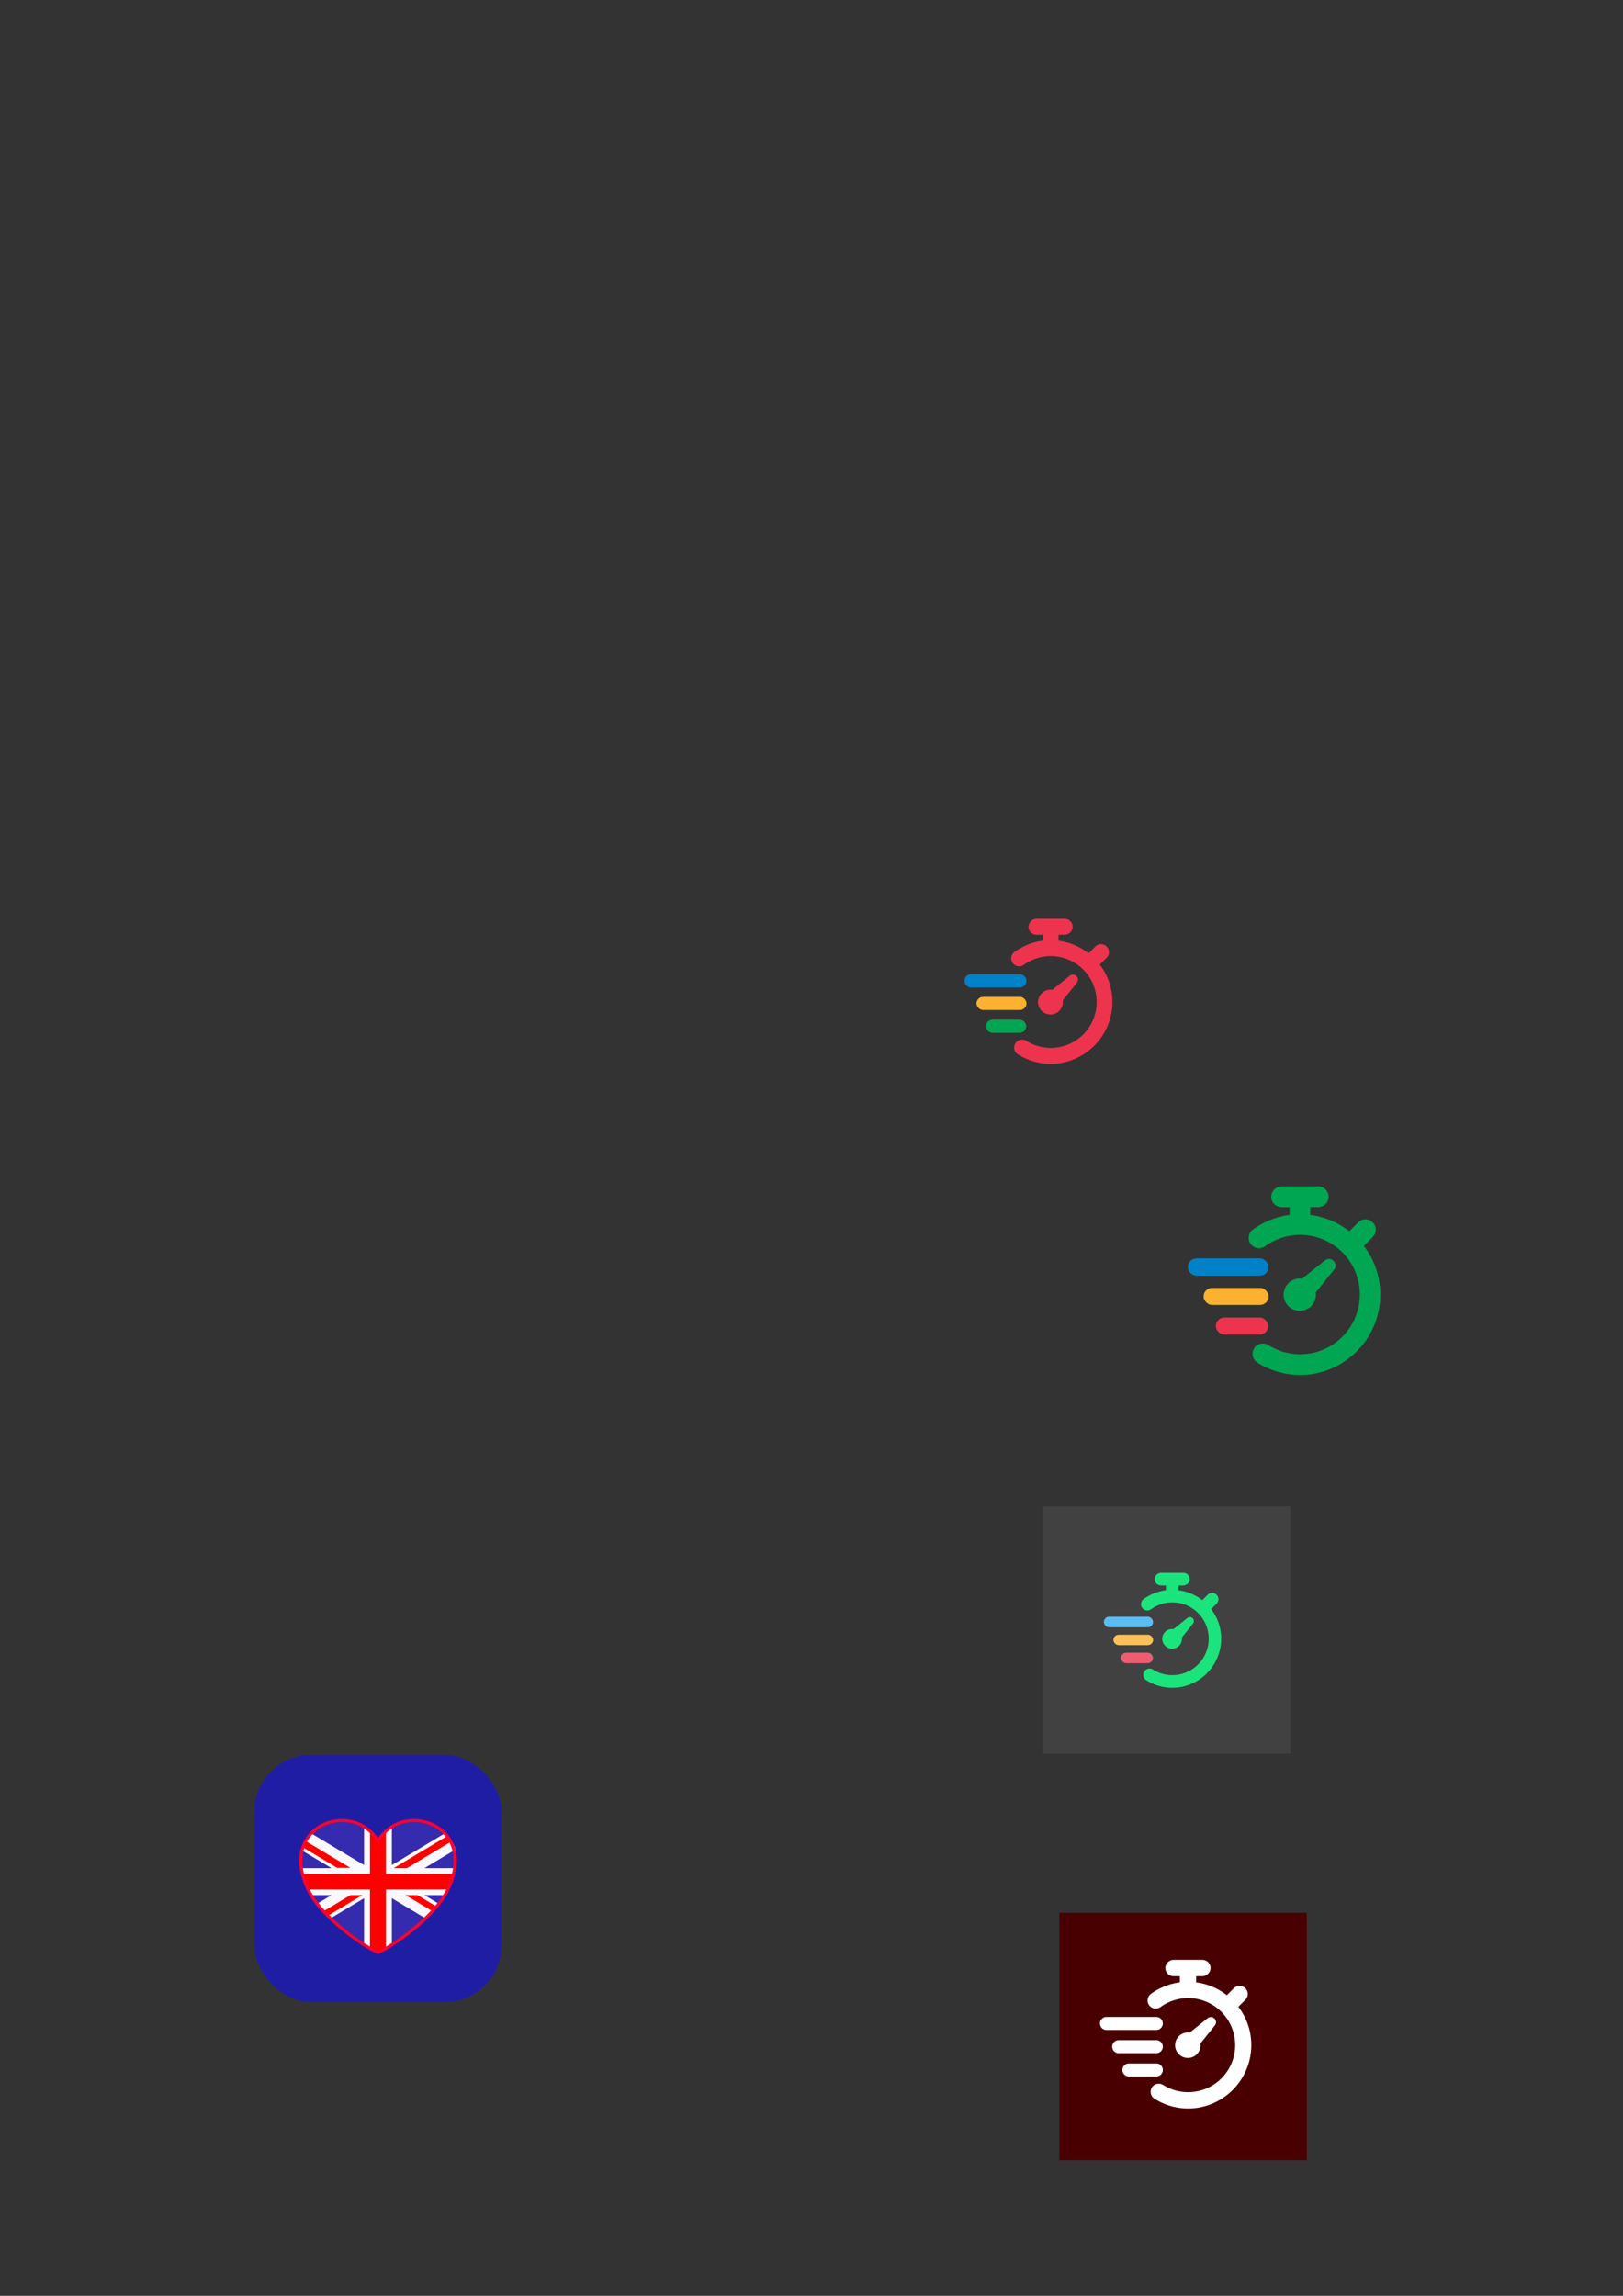 <?xml version="1.0" encoding="UTF-8" standalone="no"?>
<svg
   xmlns:dc="http://purl.org/dc/elements/1.1/"
   xmlns:cc="http://creativecommons.org/ns#"
   xmlns:rdf="http://www.w3.org/1999/02/22-rdf-syntax-ns#"
   xmlns:svg="http://www.w3.org/2000/svg"
   xmlns="http://www.w3.org/2000/svg"
   xmlns:sodipodi="http://sodipodi.sourceforge.net/DTD/sodipodi-0.dtd"
   xmlns:inkscape="http://www.inkscape.org/namespaces/inkscape"
   sodipodi:docname="logo_work.svg"
   inkscape:version="1.0 (4035a4fb49, 2020-05-01)"
   id="svg8"
   version="1.1"
   viewBox="0 0 210 297"
   height="297mm"
   width="210mm">
  <rect x="0" y="0" width="210" height="297" fill="#333333" stroke="none"/>
  <defs
     id="defs2">
    <clipPath
       id="clipPath5160"
       clipPathUnits="userSpaceOnUse">
      <path
         style="fill:#a49fe0;fill-opacity:1;stroke-width:0.265"
         id="path5162"
         d="m 170.656,166.029 c -0.117,0 -0.229,-0.022 -0.317,-0.062 -1.625,-0.754 -8.397,-5.179 -10.56,-10.03 -1.368,-3.069 -1.373,-5.914 -0.012,-8.009 1.166,-1.797 3.207,-2.87 5.459,-2.87 2.237,0 4.239,1.099 5.43,2.96 1.191,-1.861 3.193,-2.96 5.43,-2.96 2.252,0 4.293,1.073 5.459,2.87 1.36,2.096 1.356,4.94 -0.012,8.009 -2.164,4.852 -8.935,9.277 -10.56,10.03 -0.088,0.041 -0.2,0.063 -0.317,0.063 z m -5.43,-20.505 c -2.062,0 -4.004,1.018 -5.067,2.657 -1.271,1.959 -1.254,4.645 0.047,7.565 2.079,4.663 8.8,9.087 10.33,9.796 0.038,0.018 0.202,0.018 0.24,0 1.53,-0.71 8.25,-5.133 10.33,-9.796 1.301,-2.919 1.318,-5.606 0.047,-7.565 -1.064,-1.639 -3.006,-2.657 -5.067,-2.657 -2.199,0 -4.152,1.144 -5.226,3.061 l -0.204,0.364 -0.204,-0.364 c -1.073,-1.917 -3.027,-3.061 -5.226,-3.061 z"
         inkscape:connector-curvature="0" />
    </clipPath>
  </defs>
  <sodipodi:namedview
     inkscape:document-rotation="0"
     inkscape:window-maximized="0"
     inkscape:window-y="58"
     inkscape:window-x="127"
     inkscape:window-height="967"
     inkscape:window-width="1513"
     showgrid="false"
     inkscape:current-layer="layer1"
     inkscape:document-units="mm"
     inkscape:cy="964.03023"
     inkscape:cx="542.83801"
     inkscape:zoom="0.49497475"
     inkscape:pageshadow="2"
     inkscape:pageopacity="0.0"
     borderopacity="1.0"
     bordercolor="#666666"
     pagecolor="#ffffff"
     id="base" />
  <g
     id="layer1"
     inkscape:groupmode="layer"
     inkscape:label="Layer 1">
    <rect
       ry="7.371"
       inkscape:export-ydpi="406.39996"
       inkscape:export-xdpi="406.39996"
       inkscape:export-filename="E:\Flutter\projects\learnwords-flutter\assets\images\logo.png"
       y="227.012"
       x="32.902"
       height="32"
       width="32"
       id="rect4559-0"
       style="opacity:1;fill:#201da5;fill-opacity:1;stroke:none;stroke-width:1.957;stroke-linecap:square;stroke-linejoin:round;stroke-miterlimit:4;stroke-dasharray:none;stroke-opacity:1;paint-order:markers fill stroke" />
    <g
       inkscape:export-ydpi="406.39996"
       inkscape:export-xdpi="406.39996"
       inkscape:export-filename="E:\Flutter\projects\learnwords-flutter\assets\images\logo.png"
       transform="matrix(0.815,0,0,0.83,-13.608,104.903)"
       id="g5351-1">
      <path
         style="opacity:1;fill:#f9f9ff;fill-opacity:1;stroke:none;stroke-width:0.962;stroke-linecap:square;stroke-linejoin:round;stroke-miterlimit:4;stroke-dasharray:none;stroke-opacity:1;paint-order:markers fill stroke"
         d="m 75.334,177.116 c -3.689,-2.175 -7.1,-5.091 -8.936,-7.639 -2.272,-3.154 -2.7,-7.097 -1.027,-9.473 1.307,-1.857 3.998,-2.941 6.398,-2.578 1.81,0.274 3.568,1.333 4.487,2.701 0.223,0.332 0.448,0.603 0.5,0.603 0.052,1.3e-4 0.261,-0.266 0.464,-0.591 0.521,-0.837 1.569,-1.698 2.641,-2.17 3.262,-1.436 7.092,-0.227 8.645,2.73 0.547,1.041 0.549,1.053 0.549,2.768 0,1.939 -0.264,2.987 -1.193,4.741 -1.382,2.609 -4.803,5.849 -8.869,8.398 -1.182,0.741 -2.147,1.275 -2.304,1.275 -0.032,0 -0.642,-0.344 -1.356,-0.765 z"
         id="path5165-8-77"
         inkscape:connector-curvature="0" />
      <g
         id="g5333-5"
         transform="translate(-2.808,3.585)">
        <path
           style="fill:#352bae;fill-opacity:1;stroke-width:0.271"
           id="path4485-7-9-4"
           d="m 90.01,155.842 c -2.063,-2.142 -5.656,-2.627 -8.295,-1.057 v 5.939 z"
           inkscape:connector-curvature="0" />
        <path
           style="fill:#352bae;fill-opacity:1;stroke-width:0.271"
           id="path4487-3-9-9"
           d="m 77.31,154.784 c -2.639,-1.57 -6.231,-1.085 -8.295,1.057 l 8.295,4.882 z"
           inkscape:connector-curvature="0" />
        <path
           style="fill:#352bae;fill-opacity:1;stroke-width:0.271"
           id="path4489-7-8-21"
           d="m 72.062,168.973 c 1.773,1.672 3.756,3.094 5.248,4.034 v -7.122 z"
           inkscape:connector-curvature="0" />
        <path
           style="fill:#ff0000;fill-opacity:1;stroke-width:0.271"
           id="path4491-9-4-4"
           d="m 75.139,161.158 -7.008,-4.123 c -0.171,0.307 -0.317,0.635 -0.433,0.983 l 5.338,3.14 z"
           inkscape:connector-curvature="0" />
        <path
           style="fill:#ff0000;fill-opacity:1;stroke-width:0.271"
           id="path4493-7-5-2"
           d="m 75.138,165.401 -4.183,2.462 c 0.224,0.24 0.455,0.476 0.69,0.708 l 5.386,-3.17 h -1.893 z"
           inkscape:connector-curvature="0" />
        <path
           style="fill:#ff0000;fill-opacity:1;stroke-width:0.271"
           id="path4495-8-7-4"
           d="m 84.096,161.206 6.869,-4.042 c -0.168,-0.321 -0.364,-0.619 -0.583,-0.896 l -8.389,4.938 z"
           inkscape:connector-curvature="0" />
        <path
           style="fill:#ff0000;fill-opacity:1;stroke-width:0.271"
           id="path4497-9-1-0"
           d="m 83.886,165.401 4.184,2.462 c 0.224,-0.24 0.441,-0.484 0.65,-0.732 l -2.941,-1.73 z"
           inkscape:connector-curvature="0" />
        <path
           style="fill:#352bae;fill-opacity:1;stroke-width:0.271"
           id="path4499-4-1-6"
           d="m 91.564,161.206 c 0.144,-0.992 0.098,-1.893 -0.097,-2.698 l -4.587,2.698 z"
           inkscape:connector-curvature="0" />
        <path
           style="fill:#352bae;fill-opacity:1;stroke-width:0.271"
           id="path4501-0-8-91"
           d="m 89.077,166.694 c 0.335,-0.424 0.642,-0.856 0.914,-1.293 h -3.112 z"
           inkscape:connector-curvature="0" />
        <path
           style="fill:#352bae;fill-opacity:1;stroke-width:0.271"
           id="path4503-0-5-7"
           d="m 67.558,158.508 c -0.195,0.805 -0.24,1.706 -0.097,2.698 h 4.684 z"
           inkscape:connector-curvature="0" />
        <path
           style="fill:#352bae;fill-opacity:1;stroke-width:0.271"
           id="path4505-7-5-3"
           d="m 69.034,165.401 c 0.273,0.437 0.579,0.869 0.914,1.293 l 2.198,-1.293 z"
           inkscape:connector-curvature="0" />
        <path
           style="fill:#352bae;fill-opacity:1;stroke-width:0.271"
           id="path4507-4-3-0"
           d="m 81.715,173.007 c 1.492,-0.94 3.475,-2.362 5.249,-4.034 l -5.249,-3.088 z"
           inkscape:connector-curvature="0" />
        <path
           style="fill:#ff0000;fill-opacity:1;stroke-width:0.271"
           id="path4509-9-1-2"
           d="m 80.787,162.09 v -6.631 c -0.485,0.427 -0.917,0.942 -1.274,1.549 -0.357,-0.607 -0.789,-1.122 -1.274,-1.549 v 6.631 H 67.633 c 0.172,0.699 0.433,1.437 0.797,2.214 0.033,0.071 0.071,0.142 0.107,0.213 h 9.701 v 9.05 c 0.616,0.355 1.071,0.578 1.274,0.639 0.203,-0.061 0.658,-0.284 1.274,-0.638 v -9.05 h 9.701 c 0.036,-0.071 0.074,-0.142 0.107,-0.213 0.364,-0.776 0.626,-1.515 0.797,-2.214 H 80.787 Z"
           inkscape:connector-curvature="0" />
        <path
           style="fill:#ff002e;fill-opacity:1;stroke-width:0.271"
           id="path4511-7-9-0"
           d="m 79.513,174.52 c -0.123,0 -0.241,-0.022 -0.333,-0.062 -1.706,-0.754 -8.816,-5.179 -11.087,-10.03 -1.437,-3.069 -1.441,-5.914 -0.013,-8.009 1.224,-1.797 3.367,-2.87 5.731,-2.87 2.349,0 4.45,1.099 5.701,2.96 1.251,-1.861 3.352,-2.96 5.701,-2.96 2.364,0 4.507,1.073 5.731,2.87 1.428,2.096 1.423,4.94 -0.013,8.009 -2.272,4.852 -9.38,9.277 -11.086,10.03 -0.092,0.041 -0.21,0.063 -0.333,0.063 z m -5.701,-20.505 c -2.165,0 -4.204,1.018 -5.32,2.657 -1.335,1.959 -1.317,4.645 0.05,7.565 2.183,4.663 9.239,9.087 10.845,9.796 0.04,0.018 0.212,0.018 0.252,0 1.606,-0.71 8.662,-5.133 10.846,-9.796 1.366,-2.919 1.383,-5.606 0.049,-7.565 -1.117,-1.639 -3.156,-2.657 -5.32,-2.657 -2.309,0 -4.359,1.144 -5.487,3.061 l -0.214,0.364 -0.214,-0.364 c -1.127,-1.917 -3.178,-3.061 -5.487,-3.061 z"
           inkscape:connector-curvature="0" />
      </g>
    </g>
    <rect
       inkscape:export-filename="E:\Flutter\projects\learnwords-flutter\assets\images\logo_back.png"
       inkscape:export-ydpi="406.39984"
       inkscape:export-xdpi="406.39984"
       y="194.883"
       x="134.973"
       height="32"
       width="32"
       id="rect4559-8"
       style="opacity:0.999;fill:#414141;fill-opacity:1;stroke:none;stroke-width:1.957;stroke-linecap:square;stroke-linejoin:round;stroke-miterlimit:4;stroke-dasharray:none;stroke-opacity:1;paint-order:markers fill stroke" />
    <path
       d="m 172.611,164.245 -2.366,2.954 a 2.089,2.089 0 1 1 -1.771,-1.779 l 2.954,-2.366 a 0.841,0.841 0 0 1 1.183,1.183 z m -8.544,7.304 a 1.069,1.069 0 0 0 -1.069,-1.069 h -4.497 a 1.069,1.069 0 0 0 0,2.139 h 4.495 a 1.069,1.069 0 0 0 1.069,-1.069 z m 13.518,-11.483 a 1.414,1.414 0 0 0 0.419,-0.81 1.344,1.344 0 0 0 -1.504,-1.504 1.411,1.411 0 0 0 -0.81,0.419 l -1.108,1.108 a 10.356,10.356 0 0 0 -5.046,-2.113 v -1.007 h 0.966 a 1.383,1.383 0 0 0 1.396,-1.207 1.344,1.344 0 0 0 -1.326,-1.476 h -4.684 a 1.383,1.383 0 0 0 -1.396,1.207 1.344,1.344 0 0 0 1.336,1.476 h 1.036 v 1.005 a 10.426,10.426 0 0 0 -4.798,1.931 1.339,1.339 0 0 0 1.582,2.157 7.723,7.723 0 1 1 0.476,12.764 1.339,1.339 0 0 0 -1.74,0.259 v 0 a 1.339,1.339 0 0 0 0.298,1.988 10.318,10.318 0 0 0 7.112,1.497 10.434,10.434 0 0 0 8.803,-10.16 10.284,10.284 0 0 0 -2.128,-6.416 z m -14.59,4.919 a 1.069,1.069 0 1 0 0,-2.139 h -8.184 a 1.069,1.069 0 1 0 0,2.139 z m 0,1.675 h -6.172 a 1.069,1.069 0 1 0 0,2.139 h 6.172 a 1.069,1.069 0 1 0 0,-2.139 z"
       id="path120-8"
       style="fill:#00a651;fill-opacity:1;stroke-width:0.259" />
    <rect
       ry="1.096"
       y="170.454"
       x="157.313"
       height="2.192"
       width="6.768"
       id="rect987"
       style="fill:#ee334e;fill-opacity:1;stroke-width:0.142" />
    <rect
       style="fill:#fcb131;fill-opacity:1;stroke-width:0.158"
       id="rect987-0"
       width="8.413"
       height="2.192"
       x="155.734"
       y="166.616"
       ry="1.096" />
    <rect
       style="fill:#0081c8;fill-opacity:1;stroke-width:0.178"
       id="rect987-00"
       width="10.43"
       height="2.239"
       x="153.699"
       y="162.793"
       ry="1.12" />
    <g
       transform="matrix(0.769,0,0,0.769,-8.071,-51.593)"
       id="g1073">
      <path
         d="m 191.68,232.428 -2.366,2.954 a 2.089,2.089 0 1 1 -1.771,-1.779 l 2.954,-2.366 a 0.841,0.841 0 0 1 1.183,1.183 z m -8.544,7.304 a 1.069,1.069 0 0 0 -1.069,-1.069 h -4.497 a 1.069,1.069 0 0 0 0,2.139 h 4.495 a 1.069,1.069 0 0 0 1.069,-1.069 z m 13.518,-11.483 a 1.414,1.414 0 0 0 0.419,-0.81 1.344,1.344 0 0 0 -1.504,-1.504 1.411,1.411 0 0 0 -0.81,0.419 l -1.108,1.108 a 10.356,10.356 0 0 0 -5.046,-2.113 v -1.007 h 0.966 a 1.383,1.383 0 0 0 1.396,-1.207 1.344,1.344 0 0 0 -1.326,-1.476 h -4.684 a 1.383,1.383 0 0 0 -1.396,1.207 1.344,1.344 0 0 0 1.336,1.476 h 1.036 v 1.005 a 10.426,10.426 0 0 0 -4.798,1.931 1.339,1.339 0 0 0 1.582,2.157 7.723,7.723 0 1 1 0.476,12.764 1.339,1.339 0 0 0 -1.74,0.259 v 0 a 1.339,1.339 0 0 0 0.298,1.988 10.318,10.318 0 0 0 7.112,1.497 10.434,10.434 0 0 0 8.803,-10.16 10.284,10.284 0 0 0 -2.128,-6.416 z m -14.59,4.919 a 1.069,1.069 0 1 0 0,-2.139 h -8.184 a 1.069,1.069 0 1 0 0,2.139 z m 0,1.675 h -6.172 a 1.069,1.069 0 1 0 0,2.139 h 6.172 a 1.069,1.069 0 1 0 0,-2.139 z"
         id="path120-8-5"
         style="fill:#ee334e;fill-opacity:1;stroke-width:0.259" />
      <rect
         ry="1.096"
         y="238.637"
         x="176.382"
         height="2.192"
         width="6.768"
         id="rect987-8"
         style="fill:#00a651;fill-opacity:1;stroke-width:0.142" />
      <rect
         style="fill:#fcb131;fill-opacity:1;stroke-width:0.158"
         id="rect987-0-3"
         width="8.413"
         height="2.192"
         x="174.803"
         y="234.799"
         ry="1.096" />
      <rect
         style="fill:#0081c8;fill-opacity:1;stroke-width:0.178"
         id="rect987-00-1"
         width="10.43"
         height="2.239"
         x="172.768"
         y="230.976"
         ry="1.12" />
    </g>
    <rect
       style="opacity:1;fill:#480000;fill-opacity:1;stroke:none;stroke-width:1.957;stroke-linecap:square;stroke-linejoin:round;stroke-miterlimit:4;stroke-dasharray:none;stroke-opacity:1;paint-order:markers fill stroke"
       id="rect4559-8-6"
       width="32"
       height="32"
       x="137.08"
       y="247.449"
       inkscape:export-xdpi="406.39984"
       inkscape:export-ydpi="406.39984"
       inkscape:export-filename="E:\Flutter\projects\learnwords-flutter\assets\images\logo_back.png" />
    <g
       transform="matrix(0.204,0,0,0.204,141.915,252.956)"
       id="g131"
       style="fill:#ffffff;fill-opacity:1">
      <path
         style="fill:#ffffff;fill-opacity:1"
         d="M 74.88,44.46 65.74,55.87 A 8.07,8.07 0 1 1 58.9,49 l 11.41,-9.14 a 3.25,3.25 0 0 1 4.57,4.57 z m -33,28.21 A 4.13,4.13 0 0 0 37.75,68.54 H 20.38 a 4.13,4.13 0 0 0 0,8.26 h 17.36 a 4.13,4.13 0 0 0 4.13,-4.13 z M 94.09,28.32 A 5.46,5.46 0 0 0 95.71,25.19 5.19,5.19 0 0 0 89.9,19.38 5.45,5.45 0 0 0 86.77,21 l -4.28,4.28 A 40,40 0 0 0 63,17.12 v -3.89 h 3.73 A 5.34,5.34 0 0 0 72.12,8.57 5.19,5.19 0 0 0 67,2.87 H 48.91 a 5.34,5.34 0 0 0 -5.39,4.66 5.19,5.19 0 0 0 5.16,5.7 h 4 v 3.88 a 40.27,40.27 0 0 0 -18.53,7.46 5.17,5.17 0 0 0 6.11,8.33 29.83,29.83 0 1 1 1.84,49.3 5.17,5.17 0 0 0 -6.72,1 v 0 A 5.17,5.17 0 0 0 36.53,90.88 39.85,39.85 0 0 0 64,96.66 40.3,40.3 0 0 0 98,57.42 39.72,39.72 0 0 0 89.78,32.64 Z m -56.35,19 a 4.13,4.13 0 1 0 0,-8.26 H 6.13 a 4.13,4.13 0 1 0 0,8.26 z m 0,6.47 H 13.9 a 4.13,4.13 0 1 0 0,8.26 h 23.84 a 4.13,4.13 0 1 0 0,-8.26 z"
         id="path120" />
    </g>
    <g
       style="opacity:0.999"
       transform="matrix(0.936,0,0,0.936,9.112,13.52)"
       id="g1128">
      <path
         d="m 155.181,209.95 -1.541,1.924 a 1.361,1.361 0 1 1 -1.153,-1.158 l 1.924,-1.541 a 0.548,0.548 0 0 1 0.77,0.77 z m -5.563,4.756 a 0.696,0.696 0 0 0 -0.696,-0.696 h -2.928 a 0.696,0.696 0 0 0 0,1.393 h 2.927 a 0.696,0.696 0 0 0 0.696,-0.696 z m 8.802,-7.477 a 0.92,0.92 0 0 0 0.273,-0.528 0.875,0.875 0 0 0 -0.98,-0.98 0.919,0.919 0 0 0 -0.528,0.273 l -0.722,0.722 a 6.744,6.744 0 0 0 -3.286,-1.376 v -0.656 h 0.629 a 0.9,0.9 0 0 0 0.909,-0.786 0.875,0.875 0 0 0 -0.863,-0.961 h -3.05 a 0.9,0.9 0 0 0 -0.909,0.786 0.875,0.875 0 0 0 0.87,0.961 h 0.674 v 0.654 a 6.789,6.789 0 0 0 -3.124,1.258 0.872,0.872 0 0 0 1.03,1.404 5.029,5.029 0 1 1 0.31,8.311 0.872,0.872 0 0 0 -1.133,0.169 v 0 a 0.872,0.872 0 0 0 0.194,1.295 6.718,6.718 0 0 0 4.631,0.974 6.794,6.794 0 0 0 5.732,-6.615 6.696,6.696 0 0 0 -1.386,-4.178 z m -9.5,3.203 a 0.696,0.696 0 1 0 0,-1.393 h -5.329 a 0.696,0.696 0 1 0 0,1.393 z m 0,1.091 h -4.019 a 0.696,0.696 0 1 0 0,1.393 h 4.019 a 0.696,0.696 0 1 0 0,-1.393 z"
         id="path120-8-0"
         style="fill:#1be47d;fill-opacity:1;stroke-width:0.169" />
      <rect
         ry="0.714"
         y="213.993"
         x="145.219"
         height="1.427"
         width="4.407"
         id="rect987-6"
         style="fill:#ef5c72;fill-opacity:1;stroke-width:0.092" />
      <rect
         style="fill:#fdc059;fill-opacity:1;stroke-width:0.103"
         id="rect987-0-5"
         width="5.478"
         height="1.427"
         x="144.191"
         y="211.494"
         ry="0.714" />
      <rect
         style="fill:#5abdf4;fill-opacity:1;stroke-width:0.116"
         id="rect987-00-3"
         width="6.791"
         height="1.458"
         x="142.866"
         y="209.005"
         ry="0.729" />
    </g>
  </g>
</svg>
